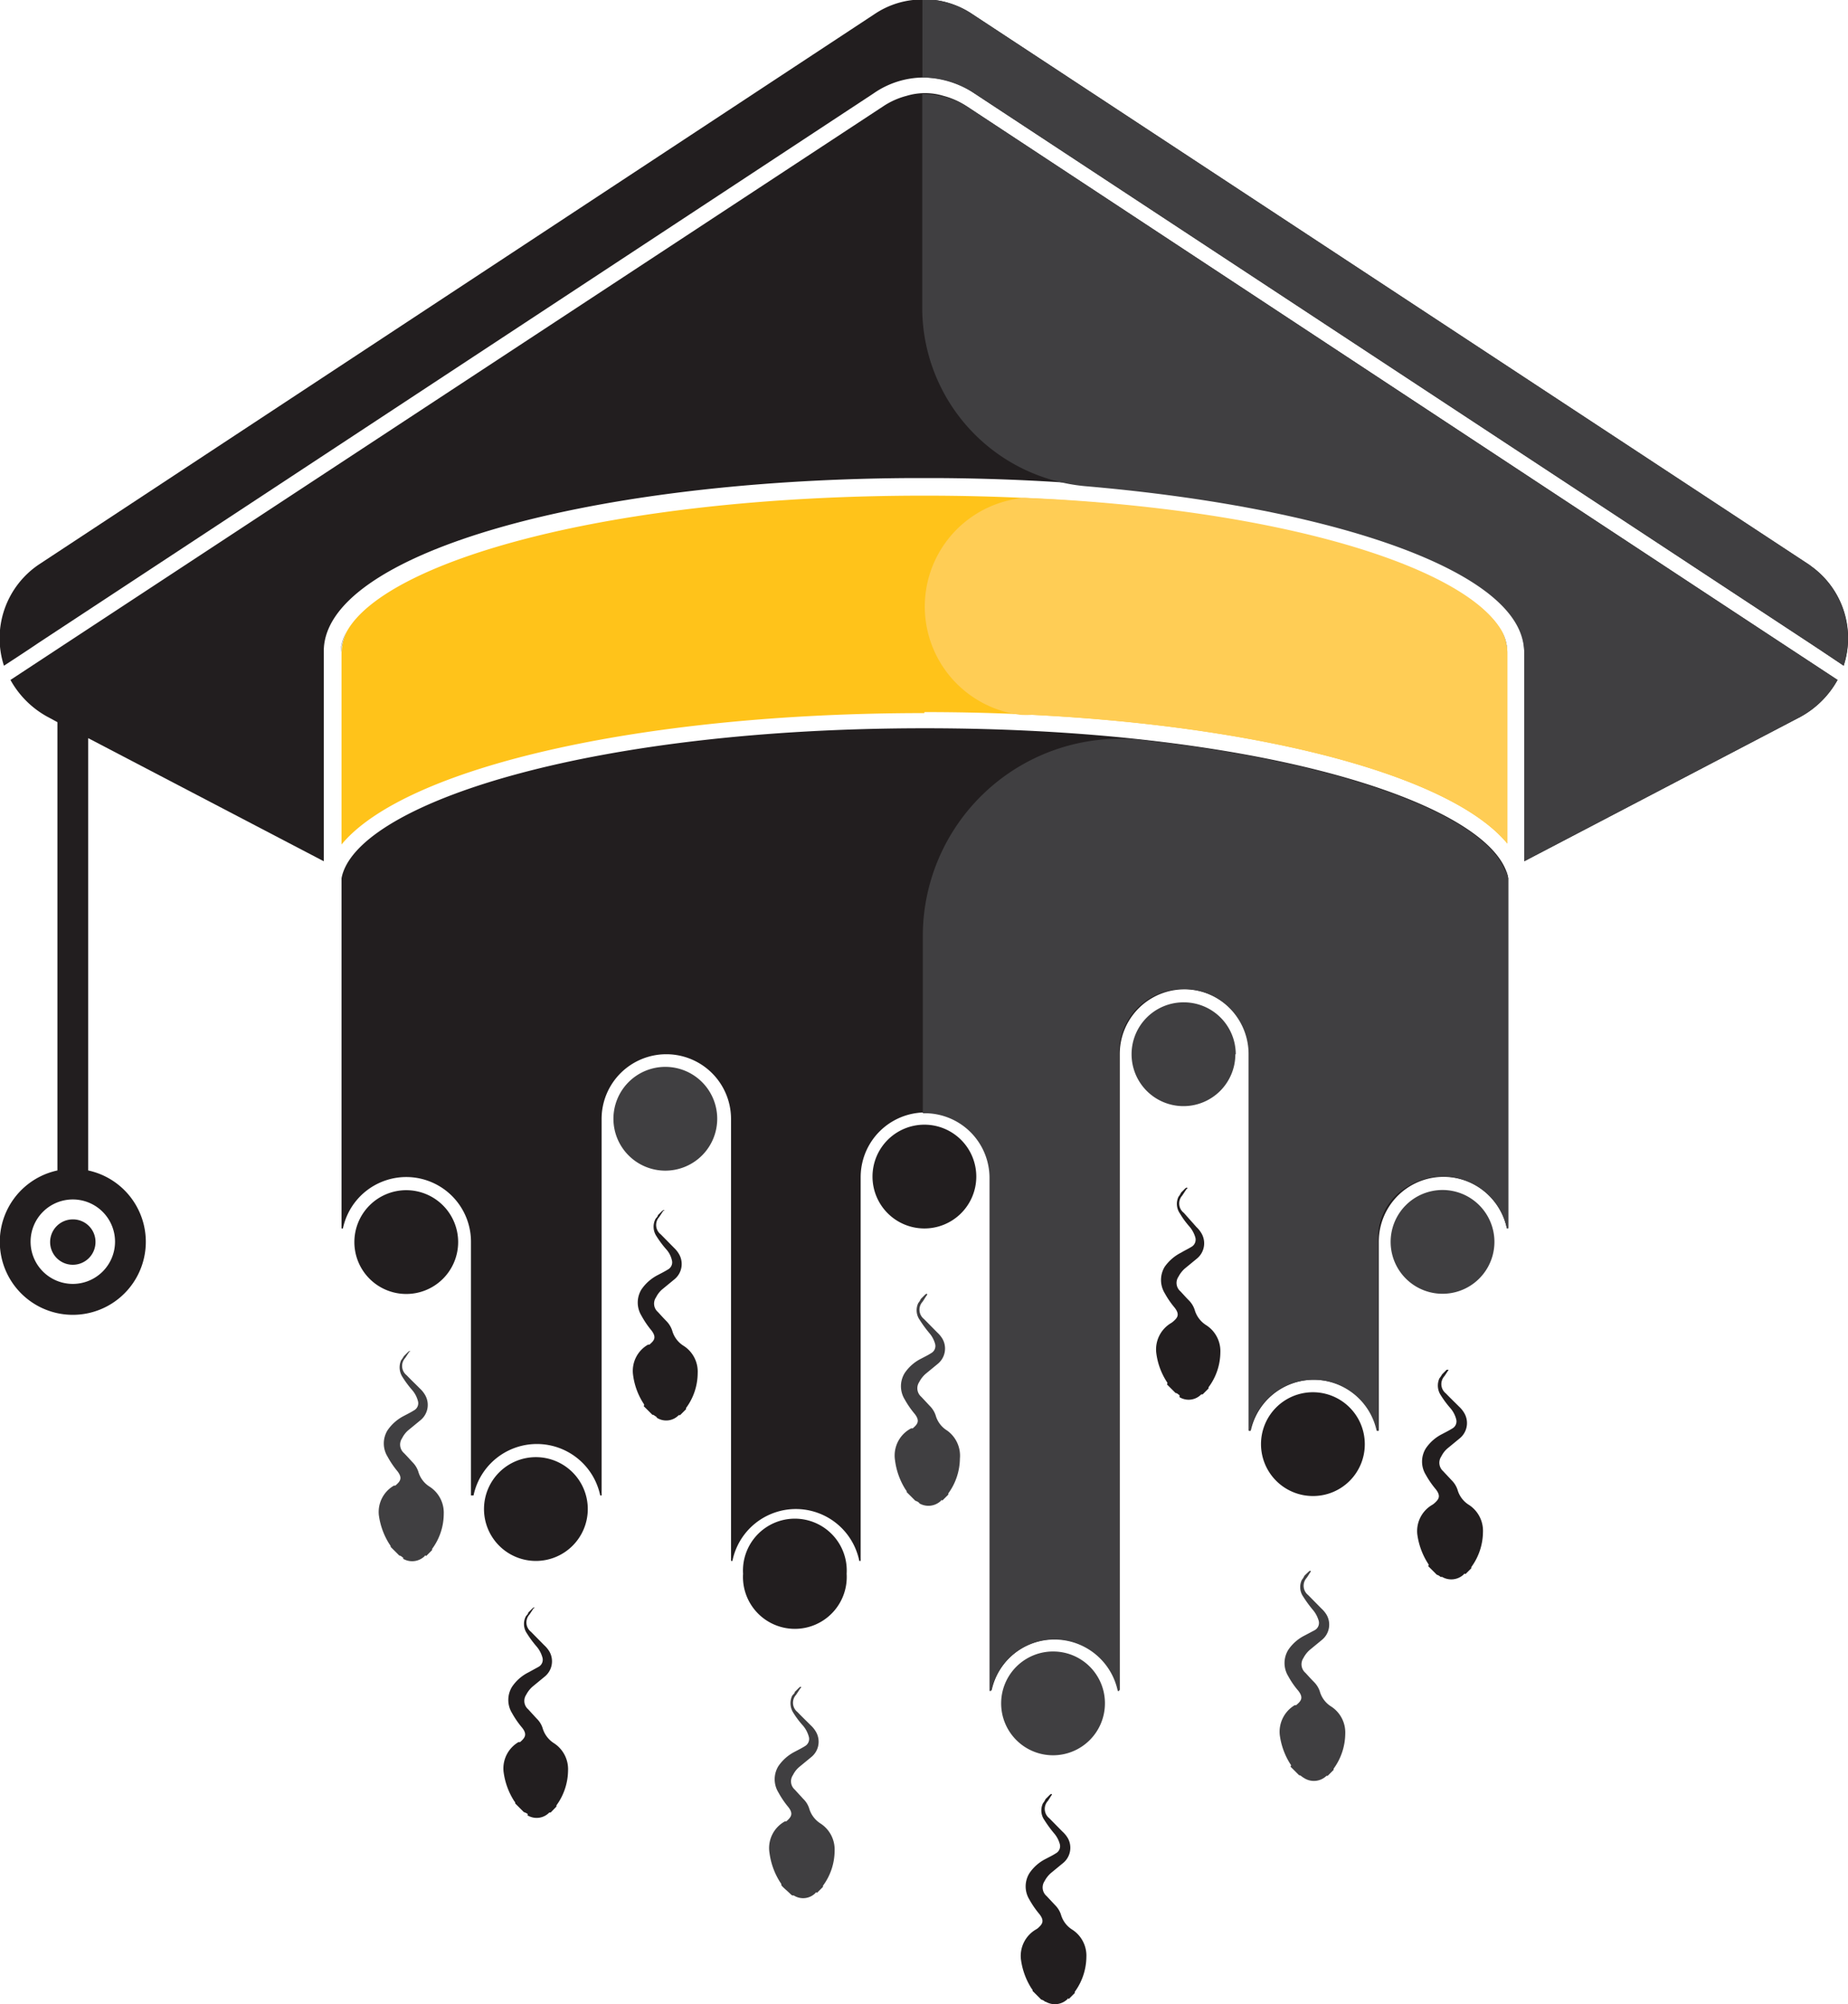 <svg xmlns="http://www.w3.org/2000/svg" viewBox="0 0 93.66 101.58"><defs><style>.cls-1{fill:#221e1f;}.cls-2{fill:#403f41;}.cls-3{fill:#ffc31a;}.cls-4{fill:#ffcd55;}</style></defs><title>Ресурс 3</title><g id="Слой_2" data-name="Слой 2"><g id="Слой_1-2" data-name="Слой 1"><path class="cls-1" d="M4.84,62.94A1.15,1.15,0,1,1,3.69,61.8a1.14,1.14,0,0,1,1.15,1.14"/><path class="cls-2" d="M73.11,60.31a2.63,2.63,0,0,0-2.63,2.63h0a2.63,2.63,0,1,0,5.26,0h0a2.63,2.63,0,0,0-2.63-2.63"/><path class="cls-1" d="M23.22,62.94a2.63,2.63,0,1,1-2.63-2.62,2.63,2.63,0,0,1,2.63,2.62"/><path class="cls-2" d="M36.35,56.7a2.63,2.63,0,1,1-2.63-2.63,2.63,2.63,0,0,1,2.63,2.63"/><path class="cls-2" d="M62.61,53.43A2.63,2.63,0,1,1,60,50.8a2.63,2.63,0,0,1,2.63,2.63"/><path class="cls-1" d="M29.79,76.48a2.63,2.63,0,1,0-2.63,2.63,2.63,2.63,0,0,0,2.63-2.63"/><path class="cls-1" d="M42.91,79.76a2.63,2.63,0,1,0-5.25,0h0a2.63,2.63,0,1,0,5.25,0Z"/><path class="cls-2" d="M53.42,83.7A2.63,2.63,0,1,0,56,86.32a2.62,2.62,0,0,0-2.62-2.62"/><path class="cls-1" d="M69.17,73.19a2.63,2.63,0,1,0-2.62,2.63,2.62,2.62,0,0,0,2.62-2.63Z"/><path class="cls-1" d="M49.48,59.66A2.63,2.63,0,1,1,46.85,57a2.63,2.63,0,0,1,2.63,2.63"/><path class="cls-1" d="M76.39,42.75l0,0V33A2.22,2.22,0,0,0,76.12,32a2.59,2.59,0,0,1,.27,1.11Z"/><path class="cls-1" d="M17.58,32A2.22,2.22,0,0,0,17.27,33v9.76l0,0V33.06A2.59,2.59,0,0,1,17.58,32"/><path class="cls-3" d="M46.85,36.09c14.51,0,26.34,2.79,29.54,6.66V33.06A2.59,2.59,0,0,0,76.12,32c-2-3.5-13.24-6.88-29.27-6.88S19.56,28.45,17.58,32a2.59,2.59,0,0,0-.27,1.11v9.69c3.2-3.87,15-6.66,29.54-6.66"/><path class="cls-1" d="M76.39,62.94Z"/><path class="cls-1" d="M91.64,28.59,49.3.73A4.41,4.41,0,0,0,47.38,0h-.07L47,0h-.36l-.3,0h-.07a4.33,4.33,0,0,0-1.91.69L2,28.59a4.51,4.51,0,0,0-1.8,5.15S1.34,33,1.94,32.59L44.28,4.73a4.46,4.46,0,0,1,5.1,0L91.72,32.59c.6.39,1.72,1.15,1.72,1.15a4.48,4.48,0,0,0-1.8-5.15"/><path class="cls-1" d="M49,5.39a3.9,3.9,0,0,0-1.18-.53,3.23,3.23,0,0,0-1.88,0,3.9,3.9,0,0,0-1.18.53L2.37,33.25.53,34.46a4.74,4.74,0,0,0,1.88,1.87l.5.27V59.32a3.7,3.7,0,1,0,1.56,0V37.41l11.94,6.24V33c0-4.83,12.88-8.64,29.48-8.77h1.88c16.6.13,29.48,3.94,29.48,8.77V43.65l14-7.32a4.74,4.74,0,0,0,1.88-1.87l-1.84-1.21ZM5.83,62.93a2.14,2.14,0,1,1-2.14-2.14,2.14,2.14,0,0,1,2.14,2.14"/><path class="cls-1" d="M46.85,36.91c-16.63,0-28.13,3.64-29.45,7.27a2,2,0,0,0-.09.33V62.26h.07a3.28,3.28,0,0,1,6.49.68h0V75.79H24a3.28,3.28,0,0,1,6.42,0h.07V56.71a3.28,3.28,0,1,1,6.56,0v22.4h.07a3.28,3.28,0,0,1,6.43,0h.07V59.66a3.28,3.28,0,0,1,6.56,0v26h.08a3.28,3.28,0,0,1,6.41,0h.08V53.42h0a3.28,3.28,0,0,1,6.56,0V72.51h.08a3.28,3.28,0,0,1,6.41,0h.08V62.94h0a3.28,3.28,0,0,1,6.49-.69h.07V44.51a1.61,1.61,0,0,0-.1-.36c-1.36-3.62-12.84-7.24-29.44-7.24"/><path class="cls-2" d="M40.24,96.07a.88.88,0,0,0,1.1-.14s0-.05.07,0l.3-.3s0,0,0-.06a3,3,0,0,0,.59-1.77,1.57,1.57,0,0,0-.71-1.38,1.35,1.35,0,0,1-.58-.77,1.15,1.15,0,0,0-.3-.48l-.43-.47a.56.56,0,0,1-.09-.74,1.27,1.27,0,0,1,.32-.41l.62-.51a1,1,0,0,0,.23-1.26,1.4,1.4,0,0,0-.26-.33c-.23-.23-.46-.45-.68-.68a.6.6,0,0,1-.07-.88l.21-.32.05-.05c-.06-.08-.06,0-.1,0l0,0-.16.16-.07.07,0,0c0,.08-.1.13-.14.21a.89.89,0,0,0,.07.85,4.43,4.43,0,0,0,.49.65,1.46,1.46,0,0,1,.29.55.42.42,0,0,1-.2.49c-.16.1-.34.19-.51.28a2.24,2.24,0,0,0-.83.73,1.27,1.27,0,0,0,0,1.33,4.58,4.58,0,0,0,.5.74c.28.35.14.52-.1.73l-.07,0A1.54,1.54,0,0,0,39,93.91a3.63,3.63,0,0,0,.55,1.5s.06.07.05.12.29.29.44.44.13.07.2.1"/><path class="cls-1" d="M26.73,92a.89.89,0,0,0,1.11-.14s0,0,.07,0l.29-.3s0,0,0-.06a3.06,3.06,0,0,0,.59-1.77,1.57,1.57,0,0,0-.71-1.38,1.35,1.35,0,0,1-.58-.77,1.15,1.15,0,0,0-.3-.48l-.43-.47a.56.56,0,0,1-.1-.74,1.42,1.42,0,0,1,.32-.41l.62-.51a1,1,0,0,0,.24-1.26,1.44,1.44,0,0,0-.27-.33l-.67-.68a.6.6,0,0,1-.07-.88l.21-.32.05,0c-.06-.08-.07,0-.1,0l0,0-.16.16-.07.07,0,0c0,.08-.09.13-.13.21a.84.84,0,0,0,.07.85,5.2,5.2,0,0,0,.48.65,1.45,1.45,0,0,1,.3.56.41.41,0,0,1-.2.48l-.51.28a2.17,2.17,0,0,0-.83.73,1.27,1.27,0,0,0,0,1.33,4.64,4.64,0,0,0,.51.74c.28.35.14.52-.1.73l-.08,0a1.55,1.55,0,0,0-.76,1.49,3.61,3.61,0,0,0,.54,1.5s.07.07.05.12l.44.44a.63.63,0,0,1,.2.1"/><path class="cls-2" d="M46.59,76.19a.92.92,0,0,0,1.11-.14s0-.06.06,0l.3-.3s0,0,0-.06a3.06,3.06,0,0,0,.59-1.77A1.57,1.57,0,0,0,48,72.5a1.32,1.32,0,0,1-.58-.77,1.22,1.22,0,0,0-.3-.48l-.43-.46a.57.57,0,0,1-.1-.75,1.42,1.42,0,0,1,.32-.41l.62-.51a1,1,0,0,0,.24-1.26,1.44,1.44,0,0,0-.27-.33l-.67-.68a.6.6,0,0,1-.07-.88c.07-.1.13-.21.21-.32L47,65.6c-.06-.07-.07,0-.1,0h0l-.16.16-.07.07,0,0a.92.92,0,0,1-.13.21.84.84,0,0,0,.07.85,6.17,6.17,0,0,0,.48.66,1.41,1.41,0,0,1,.3.55.41.41,0,0,1-.2.48c-.17.11-.34.19-.51.28a2.17,2.17,0,0,0-.83.73,1.27,1.27,0,0,0,0,1.33,4.64,4.64,0,0,0,.51.74c.28.36.14.52-.1.73l-.08,0A1.55,1.55,0,0,0,45.36,74a3.61,3.61,0,0,0,.54,1.5s.07.07.05.12l.44.44a.49.49,0,0,1,.2.11"/><path class="cls-1" d="M33.3,71.86a.88.88,0,0,0,1.1-.14s0,0,.07,0l.3-.3s0,0,0-.06a3,3,0,0,0,.59-1.77,1.55,1.55,0,0,0-.71-1.38,1.32,1.32,0,0,1-.58-.77,1.24,1.24,0,0,0-.29-.48c-.15-.15-.29-.31-.44-.47a.56.56,0,0,1-.09-.74,1.27,1.27,0,0,1,.32-.41l.62-.51a1,1,0,0,0,.23-1.26,1.4,1.4,0,0,0-.26-.33l-.67-.68a.6.6,0,0,1-.08-.88l.21-.32.06,0c-.07-.07-.07,0-.11,0h0l-.16.16-.07.07,0,0c0,.08-.1.14-.13.21a.86.86,0,0,0,.06.85,5.12,5.12,0,0,0,.49.66,1.22,1.22,0,0,1,.29.55.41.41,0,0,1-.2.48c-.16.1-.34.19-.51.28a2.24,2.24,0,0,0-.83.73,1.27,1.27,0,0,0,0,1.33,4.58,4.58,0,0,0,.5.74c.28.36.15.52-.1.73l-.07,0a1.53,1.53,0,0,0-.76,1.49,3.48,3.48,0,0,0,.54,1.5s.06.07,0,.12l.44.44c.08,0,.13.07.2.1"/><path class="cls-2" d="M20.43,79a.91.91,0,0,0,1.1-.14s0-.06.07,0l.3-.3s0,0,0-.06a3,3,0,0,0,.59-1.77,1.57,1.57,0,0,0-.71-1.38,1.32,1.32,0,0,1-.58-.77,1.22,1.22,0,0,0-.3-.48c-.14-.15-.28-.31-.43-.46a.57.57,0,0,1-.09-.75,1.27,1.27,0,0,1,.32-.41l.62-.51a1,1,0,0,0,.23-1.26,1.4,1.4,0,0,0-.26-.33c-.23-.23-.46-.45-.68-.68a.6.6,0,0,1-.07-.88l.21-.32.05,0c-.06-.07-.06,0-.1,0h0l-.16.16-.07.07,0,0a1.53,1.53,0,0,1-.14.21.89.89,0,0,0,.07.85,5.12,5.12,0,0,0,.49.66,1.39,1.39,0,0,1,.29.55.41.41,0,0,1-.2.48c-.16.1-.34.19-.51.28a2.24,2.24,0,0,0-.83.73,1.27,1.27,0,0,0,0,1.33,4.58,4.58,0,0,0,.5.74c.28.36.14.52-.1.73l-.07,0a1.54,1.54,0,0,0-.77,1.49,3.63,3.63,0,0,0,.55,1.5s.06.07.05.12l.44.44c.08,0,.13.07.2.11"/><path class="cls-1" d="M53,101.45a.92.92,0,0,0,1.11-.14s0-.06.06,0l.3-.3s0,0,0-.06a3.06,3.06,0,0,0,.59-1.77,1.57,1.57,0,0,0-.71-1.38,1.32,1.32,0,0,1-.58-.77,1.22,1.22,0,0,0-.3-.48l-.43-.46a.57.57,0,0,1-.1-.75,1.42,1.42,0,0,1,.32-.41l.62-.51a1,1,0,0,0,.24-1.26,1.44,1.44,0,0,0-.27-.33l-.67-.68a.6.6,0,0,1-.07-.88c.07-.1.13-.21.21-.32l0,0c-.06-.07-.07,0-.1,0h0l-.16.16-.07.07,0,0a.92.92,0,0,1-.13.21.84.84,0,0,0,.07.85,6.17,6.17,0,0,0,.48.66,1.41,1.41,0,0,1,.3.55.41.41,0,0,1-.2.48c-.17.11-.34.19-.51.28a2.17,2.17,0,0,0-.83.73,1.27,1.27,0,0,0,0,1.33,4.64,4.64,0,0,0,.51.74c.28.36.14.52-.1.73l-.08.05a1.55,1.55,0,0,0-.76,1.49,3.61,3.61,0,0,0,.54,1.5s.07.07.05.12l.44.44a.49.49,0,0,1,.2.11"/><path class="cls-2" d="M66.12,90.13A.92.92,0,0,0,67.23,90s0,0,.06,0l.3-.3s0,0,0-.06a3.06,3.06,0,0,0,.59-1.77,1.57,1.57,0,0,0-.71-1.38,1.32,1.32,0,0,1-.58-.77,1.22,1.22,0,0,0-.3-.48c-.15-.15-.29-.31-.43-.46a.57.57,0,0,1-.1-.75,1.42,1.42,0,0,1,.32-.41l.62-.51a1,1,0,0,0,.24-1.26,1.44,1.44,0,0,0-.27-.33l-.67-.68a.6.6,0,0,1-.07-.88c.07-.1.13-.21.21-.32l0,0c-.06-.07-.07,0-.1,0l0,0-.16.15-.07.07,0,0a.92.92,0,0,1-.13.21.84.84,0,0,0,.07.85,6.17,6.17,0,0,0,.48.66,1.48,1.48,0,0,1,.3.55.42.42,0,0,1-.2.49l-.51.27a2.17,2.17,0,0,0-.83.73,1.27,1.27,0,0,0,0,1.33,4.23,4.23,0,0,0,.51.74c.28.36.14.52-.11.73l-.07,0a1.57,1.57,0,0,0-.76,1.5,3.62,3.62,0,0,0,.54,1.49s.07.07,0,.12l.44.44c.08,0,.13.07.2.11"/><path class="cls-1" d="M73.09,79.92a.92.92,0,0,0,1.11-.14s0-.06.07,0l.3-.3s0,0,0-.06a3.06,3.06,0,0,0,.59-1.77,1.57,1.57,0,0,0-.71-1.38,1.32,1.32,0,0,1-.58-.77,1.22,1.22,0,0,0-.3-.48l-.43-.46a.57.57,0,0,1-.09-.75,1.27,1.27,0,0,1,.32-.41l.62-.51a1,1,0,0,0,.23-1.26,1.4,1.4,0,0,0-.26-.33c-.23-.23-.46-.45-.68-.68a.6.6,0,0,1-.07-.88l.21-.32s0,0,0,0-.07,0-.1,0h0l-.16.16-.07.07,0,0a1.53,1.53,0,0,1-.14.21.89.89,0,0,0,.07.85,5.12,5.12,0,0,0,.49.66,1.39,1.39,0,0,1,.29.55.41.41,0,0,1-.2.48c-.16.1-.34.19-.51.28a2.17,2.17,0,0,0-.83.73,1.27,1.27,0,0,0,0,1.33,4.64,4.64,0,0,0,.51.74c.28.36.14.52-.1.73l-.07.05a1.54,1.54,0,0,0-.77,1.49,3.63,3.63,0,0,0,.55,1.5s.06.07,0,.12l.44.44a.45.45,0,0,1,.19.11"/><path class="cls-1" d="M59.78,70.81a.89.89,0,0,0,1.1-.14s0,0,.07,0l.3-.3s0,0,0-.06a3,3,0,0,0,.6-1.77,1.56,1.56,0,0,0-.72-1.38,1.36,1.36,0,0,1-.58-.77,1.19,1.19,0,0,0-.29-.48c-.15-.15-.29-.31-.43-.46a.56.56,0,0,1-.1-.75,1.42,1.42,0,0,1,.32-.41l.62-.51a1,1,0,0,0,.23-1.26,1.4,1.4,0,0,0-.26-.33L60,61.47a.6.6,0,0,1-.08-.88l.21-.32.06-.05c-.07-.07-.07,0-.11,0l0,0-.15.15-.07.07,0,0a.92.92,0,0,1-.13.21.84.84,0,0,0,.07.85,4.26,4.26,0,0,0,.48.66,1.48,1.48,0,0,1,.3.55.42.42,0,0,1-.21.49c-.16.1-.34.18-.5.28a2.26,2.26,0,0,0-.84.72,1.29,1.29,0,0,0,0,1.34,4.49,4.49,0,0,0,.5.73c.28.36.15.52-.1.73l-.07.05a1.55,1.55,0,0,0-.76,1.5,3.48,3.48,0,0,0,.54,1.49s.06.07,0,.12l.44.44c.08,0,.13.07.2.11"/><path class="cls-4" d="M76.4,33.06v9.69c-2.79-3.37-12.15-5.92-24.1-6.52h0a5.3,5.3,0,0,1-.57,0,5.53,5.53,0,0,1,.21-11l1.29.06C65.83,26,74.42,28.93,76.12,32a2.61,2.61,0,0,1,.28,1.11"/><path class="cls-2" d="M93.45,33.74l-1.73-1.15L87.3,29.68,49.38,4.73a4.91,4.91,0,0,0-2.54-.8h-.09V0H47l.31,0h.06A4.41,4.41,0,0,1,49.3.73L91.65,28.59a.67.67,0,0,1,.14.11,4.51,4.51,0,0,1,1.66,5"/><path class="cls-2" d="M93.13,34.46a4.74,4.74,0,0,1-1.88,1.87l-14,7.32V33A3,3,0,0,0,77,31.94c-1.54-3.51-10.44-6.31-22-7.3a9.09,9.09,0,0,1-8.26-9l0-10.88h.09a4.45,4.45,0,0,1,1,.14A4.07,4.07,0,0,1,49,5.39L86.22,29.92l5.07,3.33,1.84,1.21"/><path class="cls-2" d="M76.29,44.15c-1-2.75-8-5.5-18.52-6.66a10,10,0,0,0-11,9.93v9h.1a3.28,3.28,0,0,1,3.28,3.28v26h.08a3.28,3.28,0,0,1,6.42,0h.07V53.43h0a3.2,3.2,0,0,1,1.87-3,3.3,3.3,0,0,1,4.69,3V72.51h.08a3.28,3.28,0,0,1,6.41,0h.08V62.94h0a3,3,0,0,1,1.52-2.82,3.33,3.33,0,0,1,5,2.13h.07V44.51a1.61,1.61,0,0,0-.1-.36"/></g></g></svg>